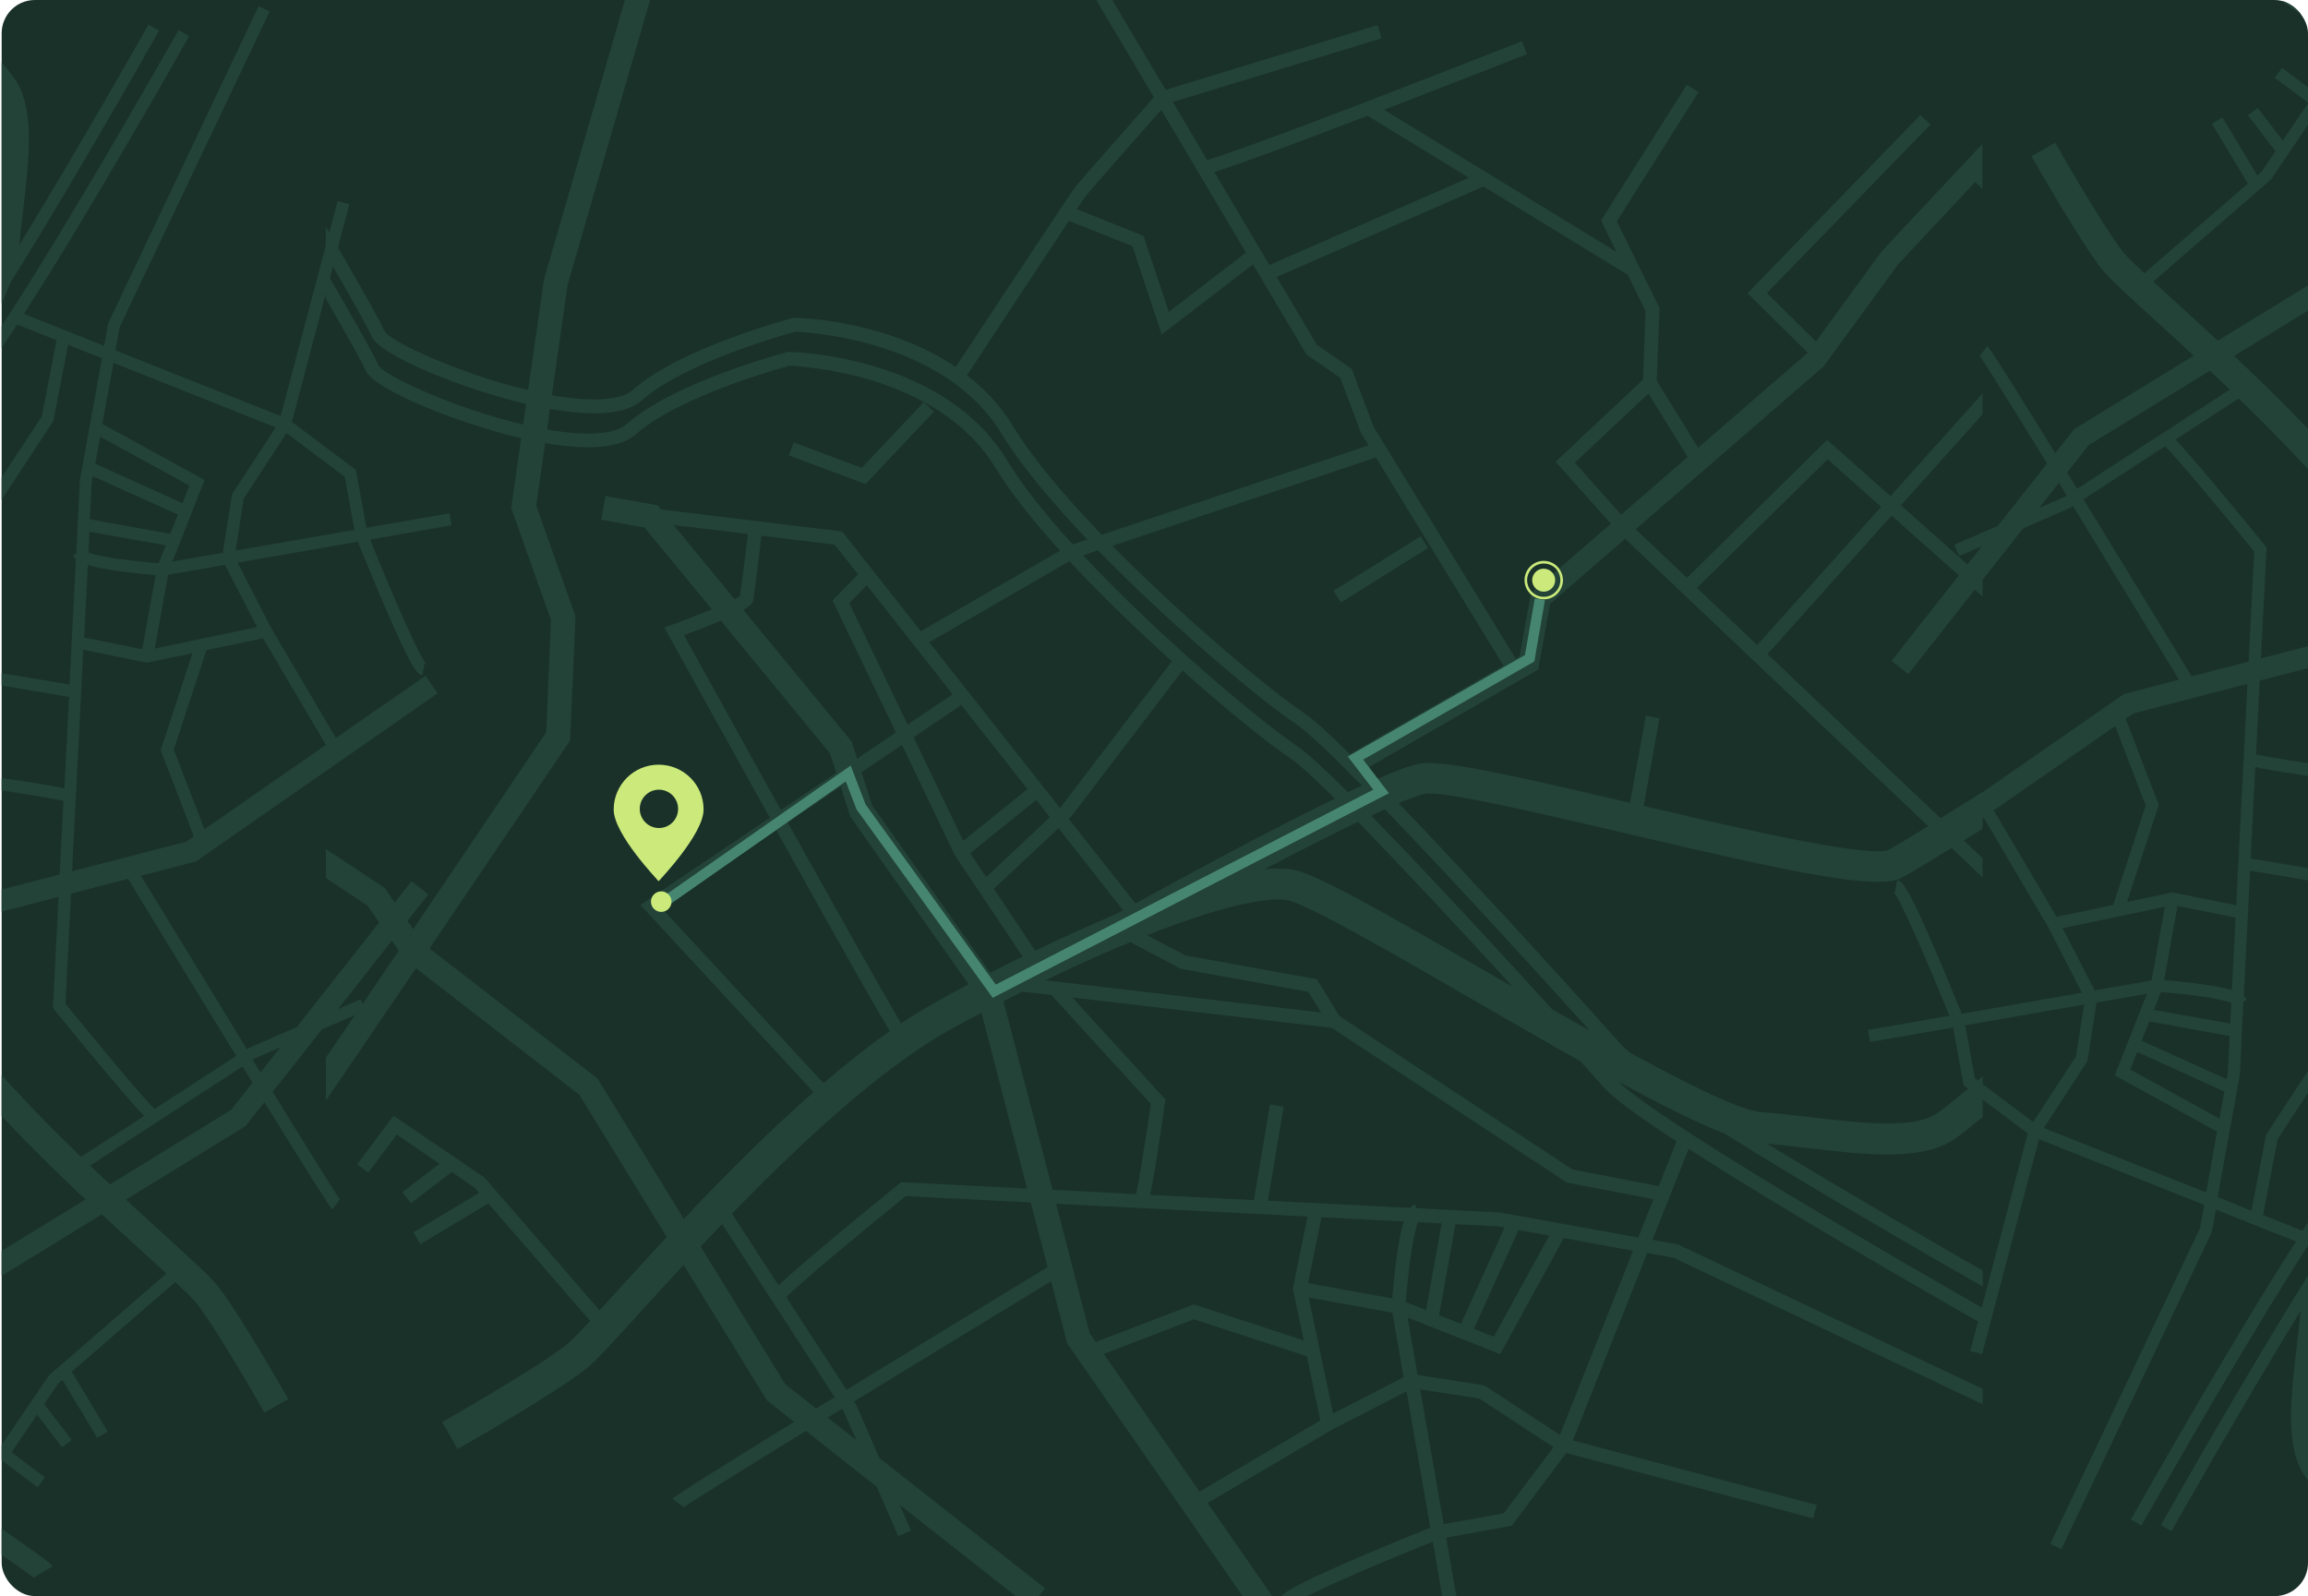 <svg width="694" height="480" viewBox="0 0 694 480" fill="none" xmlns="http://www.w3.org/2000/svg">
<g clip-path="url(#clip0_74_764)">
<path d="M787.591 -9H-93.5V489.13H787.591V-9Z" fill="#1A3129"/>
<path d="M277.791 120.975L259.157 140.716L238.679 133.059L237.203 136.934L260.264 145.559L280.789 123.789L277.791 120.975ZM427.184 161.287L400.986 177.66L403.2 181.166L429.398 164.792L427.184 161.287ZM277.791 120.975L259.157 140.716L238.679 133.059L237.203 136.934L260.264 145.559L280.789 123.789L277.791 120.975ZM427.184 161.287L400.986 177.66L403.2 181.166L429.398 164.792L427.184 161.287ZM277.791 120.975L259.157 140.716L238.679 133.059L237.203 136.934L260.264 145.559L280.789 123.789L277.791 120.975ZM427.184 161.287L400.986 177.66L403.2 181.166L429.398 164.792L427.184 161.287ZM277.791 120.975L259.157 140.716L238.679 133.059L237.203 136.934L260.264 145.559L280.789 123.789L277.791 120.975ZM427.184 161.287L400.986 177.66L403.2 181.166L429.398 164.792L427.184 161.287ZM277.791 120.975L259.157 140.716L238.679 133.059L237.203 136.934L260.264 145.559L280.789 123.789L277.791 120.975ZM427.184 161.287L400.986 177.66L403.2 181.166L429.398 164.792L427.184 161.287ZM277.791 120.975L259.157 140.716L238.679 133.059L237.203 136.934L260.264 145.559L280.789 123.789L277.791 120.975ZM427.184 161.287L400.986 177.66L403.2 181.166L429.398 164.792L427.184 161.287ZM277.791 120.975L259.157 140.716L238.679 133.059L237.203 136.934L260.264 145.559L280.789 123.789L277.791 120.975ZM427.184 161.287L400.986 177.66L403.2 181.166L429.398 164.792L427.184 161.287ZM277.791 120.975L259.157 140.716L238.679 133.059L237.203 136.934L260.264 145.559L280.789 123.789L277.791 120.975ZM427.184 161.287L400.986 177.66L403.2 181.166L429.398 164.792L427.184 161.287ZM548.211 110.367L570.765 79.464L593.965 54.696L596.087 56.818V43.304L566.061 75.313L565.922 75.451L546.043 102.71L531.284 88.135L580.451 37.492L577.453 34.586L525.473 88.181L543.599 106.077L510.621 134.674L498.168 114.518L498.998 92.609L492.679 79.787L486.176 66.55L510.713 27.714L507.208 25.5L481.425 66.319L486.083 75.774L416.161 33.018C438.161 24.532 458.917 16.368 459.147 16.276L457.625 12.401C457.395 12.493 433.457 21.902 409.75 31.035C375.803 44.042 365.84 47.316 362.981 48.1L352.649 30.666L415.423 11.525L414.224 7.558L350.481 27.022L329.126 -9H325.344L324.56 -8.539L346.976 29.236C342.133 34.725 324.422 54.788 323.13 56.495C321.793 58.248 292.182 103.125 287.385 110.367C266.537 96.253 240.385 95.607 238.909 95.561H238.633L238.356 95.653C236.972 96.022 204.455 104.694 190.388 117.193C186.744 120.422 178.073 121.021 165.943 118.853L170.647 85.783L197.076 -5.587L190.111 -7.616L163.59 83.984L158.793 117.331C138.038 112.396 117.144 102.572 115.622 99.574C113.962 95.792 105.475 80.986 97.957 68.164V76.42C104.322 87.397 110.503 98.19 111.794 101.234C114.239 106.907 139.191 117.008 158.194 121.482L157.318 127.663C136.424 122.774 115.299 112.857 113.777 109.813C112.255 106.308 104.968 93.578 97.957 81.54V89.796C103.63 99.62 108.796 108.706 109.949 111.428C112.44 117.147 137.715 127.34 156.718 131.768L153.72 152.754L165.666 186.424L164.236 220.232L150.722 240.25C142.696 252.195 133.426 265.848 124.247 279.454L115.668 267.047L98.003 255.332V264.049L110.503 272.351L119.912 285.911C112.163 297.304 104.645 308.419 98.003 318.059V330.928C103.4 323.087 110.503 312.663 119.912 298.78C121.618 296.243 123.371 293.706 125.077 291.169L174.199 329.221L200.489 372.023C195.277 377.65 190.434 382.955 186.144 387.659C184.115 389.919 182.132 392.087 180.287 394.07L145.787 354.266L145.602 354.081L118.343 335.54L107.412 350.161L110.733 352.652L119.312 341.213L132.18 349.976L121.019 358.509L123.555 361.83L135.824 352.467L142.835 357.264L144.08 358.74L124.293 370.594L126.415 374.145L146.848 361.922L177.473 397.253C174.245 400.712 171.708 403.295 170.463 404.31C161.007 411.735 133.241 427.509 132.965 427.648L137.577 435.766C138.73 435.12 166.265 419.484 176.228 411.643C179.134 409.383 184.669 403.249 193.063 394.024C196.707 390.011 200.95 385.353 205.562 380.372L230.607 421.145L238.817 427.602C217.739 440.562 202.887 449.879 202.241 450.756L205.562 453.246C205.47 453.338 205.424 453.431 205.378 453.477C206.808 452.278 222.028 442.822 242.322 430.323L263.631 447.112L270.089 461.963L273.917 460.303L270.55 452.554L309.708 483.365L314.228 477.645L264.415 438.487L257.405 422.344L256.805 421.467C276.039 409.66 297.67 396.515 316.073 385.307L320.916 404.033L378.294 486.685L384.29 482.534L363.119 452.001L400.433 430L422.941 418.423L430.09 459.427C426.584 460.857 417.729 464.408 408.873 468.19C385.074 478.429 384.797 479.952 384.52 481.427L388.625 482.165C388.533 482.581 388.348 482.811 388.348 482.811C390.286 480.643 411.041 471.557 430.828 463.624L435.256 489.084H439.499L434.841 462.425L454.581 458.827L470.955 436.965L545.213 456.613L546.274 452.6L472.938 433.183L495.308 376.82L503.241 378.25L596.179 422.298V417.685L504.533 374.237L496.876 372.854L507.761 345.503C536.311 363.906 579.806 388.904 596.225 398.221V393.424C571.365 379.219 499.459 337.708 486.545 325.208C499.736 332.404 510.575 337.846 518.554 340.89C545.444 357.771 580.451 377.881 596.225 386.921V382.124C581.881 373.914 554.945 358.371 531.33 343.934C535.251 344.303 539.309 344.765 543.23 345.226C561.126 347.301 578.007 349.285 587.831 342.458C589.768 341.121 592.674 338.815 596.179 335.909V323.686C590.229 328.806 585.202 332.911 582.481 334.802C575.562 339.599 559.65 337.754 544.291 335.955C539.402 335.402 534.328 334.802 529.439 334.433C523.443 333.972 507.853 326.269 489.958 316.491C488.851 315.569 488.021 314.738 487.375 314.047C478.796 304.361 445.818 267.831 420.542 241.541C424.094 240.065 426.861 239.05 428.476 238.727C433.872 237.713 464.313 244.862 488.759 250.581C539.909 262.619 564.769 267.831 571.965 263.911C574.317 262.665 579.667 259.391 586.816 255.009L596.133 263.818V258.099L590.506 252.749C592.305 251.642 594.196 250.489 596.133 249.244V238.22C591.567 241.08 587.278 243.709 583.495 246.061L531.469 196.709L568.782 155.06C577.822 163.085 587.185 171.388 596.133 179.367V173.786C587.6 166.222 579.16 158.658 571.596 151.97L596.133 124.573V118.346L568.459 149.202C561.31 142.884 555.176 137.441 550.886 133.613L549.41 132.321L507.254 173.786L491.849 159.165L547.981 110.505L548.211 110.367ZM489.45 82.647L494.801 93.486L494.063 114.149L467.772 138.871L484.377 157.505L468.833 170.973L468.234 171.48L460.669 178.029L460.393 178.26L460.3 178.721L456.934 197.355L455.734 198.047L413.024 128.355L406.429 110.92L395.959 103.679L383.874 83.292L446.095 56.08L489.45 82.647ZM408.32 247.168C422.157 261.282 440.006 280.515 454.904 296.796C452.091 295.182 449.323 293.568 446.648 292.046C415.423 273.966 395.913 262.85 388.81 261.558C386.411 261.143 383.505 261.097 380.185 261.42C390.286 256.116 400.11 251.088 408.32 247.168ZM339.873 283.329L355.14 291.354L393.422 298.272L397.25 304.499L314.321 294.813C323.223 290.478 331.801 286.649 339.873 283.329ZM405.875 226.782C399.556 220.555 394.575 215.989 391.854 214.236C382.768 208.24 356.708 186.701 334.477 164.146L413.716 137.579L452.091 200.168L405.875 226.782ZM389.594 217.649C393.007 219.909 400.34 226.92 409.519 236.237C408.181 236.883 406.752 237.528 405.322 238.22C398.403 231.348 392.915 226.32 390.055 224.383C380 217.741 349.144 192.097 325.667 167.006L330.141 165.484C352.972 188.914 380.185 211.469 389.594 217.649ZM252.792 236.514L255.652 245.508L291.259 296.012C287.938 297.765 284.71 299.518 281.481 301.317C278.022 303.208 274.516 305.422 270.965 307.774C266.768 300.855 252.654 275.672 236.834 247.306L252.792 236.514ZM337.705 273.735C336.737 274.288 335.953 274.703 335.399 275.026C327.558 278.301 319.44 281.945 311.277 285.911L298.869 267.278L318.287 249.059L337.705 273.735ZM321.331 246.246L322.162 245.461L322.3 245.323L355.555 201.644C369.576 214.144 382.03 224.106 387.795 227.888C390.378 229.595 395.221 234.023 401.401 240.157C380.646 250.258 353.848 264.833 341.441 271.705L321.331 246.246ZM296.517 263.772L291.72 256.577L311.599 240.572L315.704 245.784L296.517 263.772ZM289.645 252.887L274.701 221.708L289.045 212.022L308.97 237.298L289.645 252.887ZM287.108 257.177L307.495 287.664C304.22 289.278 300.991 290.893 297.763 292.553L262.248 242.187L259.065 232.224L271.242 224.014L287.108 257.177ZM352.372 198.877L319.118 242.556L318.702 242.971L279.406 193.158L321.562 168.759C331.202 179.09 342.133 189.606 352.372 198.877ZM286.462 208.794L272.902 217.926L255.375 181.396L260.633 176L286.462 208.794ZM250.348 180.566L269.397 220.278L257.728 228.165L256.113 223.046L223.504 183.426C226.272 181.811 226.41 181.027 226.502 180.428C226.871 178.491 228.624 163.777 228.947 161.102L250.948 163.777L258.004 172.725L250.348 180.566ZM222.536 179.229C222.213 179.459 221.613 179.828 220.875 180.197L202.518 157.874L224.888 160.595C224.288 165.392 222.951 176.415 222.536 179.229ZM249.61 226.597L251.455 232.409L234.804 243.617C224.934 225.859 214.556 207.133 205.655 190.99C210.359 189.283 213.957 187.854 216.77 186.654L249.61 226.597ZM198.828 272.951L199.336 272.628L201.919 270.875L233.421 249.613C233.651 250.028 233.882 250.443 234.113 250.904C256.99 292 264.738 305.514 267.552 310.08C260.956 314.738 254.268 320.043 247.627 325.762L199.843 274.058L198.828 272.951ZM286.001 309.48C289.045 307.774 292.089 306.159 295.133 304.545L308.832 357.448L270.965 355.511L270.365 356.019C270.273 356.111 260.633 363.906 251.224 371.747C245.689 376.359 241.308 380.095 238.171 382.862C236.419 384.43 235.081 385.63 234.113 386.552L220.091 365.013C240.339 344.119 264.784 321.242 286.001 309.48ZM366.855 51.145C369.438 50.314 373.22 49.023 378.017 47.27C386.088 44.364 397.25 40.167 411.179 34.817H411.225L441.713 53.451L381.707 79.695L365.102 51.698C365.656 51.514 366.209 51.329 366.855 51.145ZM326.451 58.986C327.374 57.74 339.919 43.488 349.19 33.018L374.65 75.959L351.45 93.808L343.84 70.931L323.776 62.906C325.298 60.646 326.221 59.216 326.451 58.986ZM321.424 66.411L340.519 74.022L349.328 100.589L376.771 79.51L380 84.953L392.592 106.17L392.822 106.585L403.016 113.641L409.288 130.246L411.548 133.936L331.294 160.825C320.317 149.433 310.585 137.994 304.681 128.262C300.899 121.99 296.056 116.962 290.752 112.857C298.131 101.557 313.49 78.403 321.424 66.411ZM165.343 122.958C179.042 125.403 188.405 124.527 193.155 120.283C205.793 109.075 235.865 100.635 239.14 99.758C242.922 99.897 283.972 102.111 301.129 130.384C306.941 139.932 316.35 151.093 326.958 162.255L322.577 163.731C314.459 154.829 307.448 146.112 302.836 138.456C283.741 107 239.002 105.847 237.111 105.847H236.834L236.557 105.939C235.173 106.308 202.657 114.979 188.589 127.432C184.945 130.661 176.459 131.26 164.513 129.185L165.343 122.958ZM179.687 324.378L129.136 285.22C143.942 263.403 156.58 244.585 156.764 244.401L171.431 222.677L173.046 185.409L161.238 152.062L163.913 133.244C177.381 135.596 186.606 134.674 191.31 130.523C203.948 119.315 234.02 110.874 237.295 109.998C241.077 110.136 282.127 112.35 299.285 140.623C303.897 148.188 310.769 156.813 318.749 165.622L276.869 189.837L253.254 159.857L198.736 153.215L197.721 151.97L182.086 149.156L180.794 156.305L193.801 158.658L214.049 183.241C210.359 184.763 206.07 186.424 202.057 187.9L199.751 188.73L200.95 190.852C201.088 191.128 215.894 217.88 231.484 245.923L198.736 268.016L196.153 269.768L192.602 272.167L244.629 328.437C230.746 340.613 217.37 354.128 205.608 366.581L179.687 324.378ZM236.096 416.255L210.682 374.883C212.758 372.669 214.925 370.409 217.139 368.103L250.994 420.176C249.103 421.329 247.258 422.482 245.413 423.589L236.096 416.255ZM257.497 433.09L248.872 426.31C250.302 425.434 251.732 424.558 253.208 423.635L253.669 424.327L257.497 433.09ZM254.545 417.962L236.419 390.104C240.478 385.906 259.757 369.902 272.349 359.708L309.939 361.6L315.013 381.063C294.765 393.378 273.271 406.477 254.545 417.962ZM301.729 301.086C303.62 300.117 305.511 299.149 307.402 298.226L316.166 299.241L346.053 331.988C344.439 343.104 342.502 355.188 341.626 359.109L316.489 357.817L301.729 301.086ZM327.65 400.943L317.549 362.015L393.145 365.843L388.763 387.567L392.038 403.11L358.968 392.271L329.495 403.572L327.65 400.943ZM360.674 448.588L331.894 407.169L359.014 396.745L392.961 407.861L397.02 427.187L360.674 448.588ZM400.848 425.111L393.514 390.196L418.697 394.762L422.064 414.18L400.848 425.111ZM393.33 385.906L397.342 366.073L422.111 367.319C421.326 369.763 420.588 373.407 419.85 378.896C419.251 383.416 418.836 387.89 418.651 390.473L393.33 385.906ZM422.71 391.58C423.402 381.986 424.878 371.562 426.354 367.549L433.503 367.918L428.798 393.978L422.71 391.58ZM439.314 398.129L432.719 395.546L437.654 368.149L450.384 368.795L452.413 369.164L439.314 398.129ZM456.611 369.902L465.881 371.562L449.185 402.003L443.189 399.651L456.611 369.902ZM452.183 455.091L434.103 458.366L427.046 417.824L444.803 420.591L467.127 435.212L452.183 455.091ZM469.064 431.522L446.279 416.624L426.262 413.488L423.264 396.238L451.076 407.215L470.217 372.346L491.065 376.128L469.064 431.522ZM492.633 372.162L451.03 364.644L425.893 363.352L425.431 362.245C424.97 362.43 424.509 362.706 424.048 363.26L394.298 361.738L393.975 361.692V361.738L381.245 361.092L385.996 332.819L381.891 332.127L377.048 360.908L345.823 359.339C346.745 355.419 347.991 347.532 350.297 331.619L350.435 330.651L322.438 299.979L400.433 309.111L471.186 355.65L497.199 360.631L492.633 372.162ZM504.117 343.242L498.767 356.71L472.8 351.683L402.739 305.56L395.959 294.49L356.477 287.341L344.9 281.253C364.503 273.504 380.046 269.445 387.149 270.737C393.007 271.798 419.02 286.834 441.99 300.117C454.028 307.082 465.143 313.493 475.198 319.12C478.335 322.625 480.825 325.393 482.347 327.099C485.299 330.42 493.417 336.232 504.117 343.242ZM478.012 309.942C474.276 307.82 470.494 305.698 466.758 303.577C450.891 286.142 428.983 262.342 412.286 245.277C413.716 244.585 415.1 243.985 416.437 243.386C437.562 265.294 464.728 295.182 478.012 309.942ZM549.549 138.133C554.668 142.653 560.111 147.45 565.646 152.431L528.378 193.988L510.252 176.784L549.549 138.133ZM579.806 248.459C573.994 252.057 569.612 254.64 567.583 255.747C566.614 256.116 561.818 256.808 540.555 252.657C526.995 250.028 510.483 246.153 494.247 242.371L498.998 215.989L494.893 215.251L490.142 241.449C455.319 233.285 433.641 228.35 426.677 229.687C424.048 230.195 419.712 231.809 414.224 234.207C413.993 234.3 413.762 234.392 413.532 234.53C412.471 233.469 411.456 232.409 410.441 231.394L411.548 230.748L462.514 201.368L466.112 181.581L488.666 162.025L579.806 248.459ZM487.467 154.783L473.538 139.148L495.677 118.346L507.484 137.441L487.467 154.783ZM403.2 181.166L429.398 164.792L427.184 161.287L400.986 177.66L403.2 181.166ZM280.789 123.835L277.745 120.975L259.111 140.716L238.679 133.059L237.203 136.934L260.264 145.559L280.789 123.835ZM427.184 161.287L400.986 177.66L403.2 181.166L429.398 164.792L427.184 161.287ZM277.791 120.975L259.157 140.716L238.679 133.059L237.203 136.934L260.264 145.559L280.789 123.789L277.791 120.975ZM427.184 161.287L400.986 177.66L403.2 181.166L429.398 164.792L427.184 161.287ZM277.791 120.975L259.157 140.716L238.679 133.059L237.203 136.934L260.264 145.559L280.789 123.789L277.791 120.975ZM427.184 161.287L400.986 177.66L403.2 181.166L429.398 164.792L427.184 161.287ZM277.791 120.975L259.157 140.716L238.679 133.059L237.203 136.934L260.264 145.559L280.789 123.789L277.791 120.975ZM427.184 161.287L400.986 177.66L403.2 181.166L429.398 164.792L427.184 161.287ZM277.791 120.975L259.157 140.716L238.679 133.059L237.203 136.934L260.264 145.559L280.789 123.789L277.791 120.975ZM427.184 161.287L400.986 177.66L403.2 181.166L429.398 164.792L427.184 161.287ZM277.791 120.975L259.157 140.716L238.679 133.059L237.203 136.934L260.264 145.559L280.789 123.789L277.791 120.975ZM427.184 161.287L400.986 177.66L403.2 181.166L429.398 164.792L427.184 161.287ZM277.791 120.975L259.157 140.716L238.679 133.059L237.203 136.934L260.264 145.559L280.789 123.789L277.791 120.975Z" fill="#234338"/>
<path d="M464.545 180.52L461.362 198.923L409.889 228.442L417.638 238.543L298.502 300.071L257.544 243.386L254.316 234.991L199.706 273.181L197.953 270.644L255.792 230.241L260.265 241.91L299.424 296.104L412.933 237.482L405.277 227.519L458.549 196.986L461.501 179.966L464.545 180.52Z" fill="#468671"/>
<path d="M464.174 177.937C466.085 177.937 467.633 176.388 467.633 174.478C467.633 172.567 466.085 171.019 464.174 171.019C462.264 171.019 460.715 172.567 460.715 174.478C460.715 176.388 462.264 177.937 464.174 177.937Z" fill="#CBEA7B"/>
<path d="M469.526 172.31C469.341 171.849 469.111 171.387 468.788 170.972C468.65 170.788 468.465 170.557 468.281 170.373C466.021 168.113 462.377 168.113 460.117 170.373C457.857 172.633 457.857 176.277 460.117 178.537C460.163 178.583 460.255 178.675 460.301 178.721C462.561 180.797 466.113 180.75 468.281 178.537C469.388 177.383 469.987 175.908 469.987 174.432C469.941 173.74 469.849 173.002 469.526 172.31ZM467.727 178.029C465.79 179.966 462.608 179.966 460.67 178.029C459.702 177.061 459.194 175.769 459.194 174.478C459.194 173.186 459.702 171.895 460.67 170.926C462.608 168.989 465.79 168.989 467.773 170.926C467.958 171.111 468.096 171.295 468.235 171.48C469.664 173.463 469.526 176.23 467.727 178.029Z" fill="#CBEA7B"/>
<path d="M198.045 229.964C190.573 229.964 184.531 236.006 184.531 243.478C184.531 250.95 198.045 264.925 198.045 265.017C198.045 264.925 211.559 250.95 211.559 243.478C211.606 236.006 205.517 229.964 198.045 229.964ZM198.138 249.013C194.955 249.013 192.372 246.43 192.372 243.247C192.372 240.065 194.955 237.482 198.138 237.482C201.32 237.482 203.903 240.065 203.903 243.247C203.903 246.43 201.366 249.013 198.138 249.013Z" fill="#CBEA7B"/>
<path d="M198.829 268.062C200.535 268.062 201.919 269.445 201.919 271.152C201.919 272.858 200.535 274.242 198.829 274.242C197.122 274.242 195.738 272.858 195.738 271.152C195.738 269.445 197.122 268.062 198.829 268.062Z" fill="#CBEA7B"/>
<path d="M743.497 39.66C762.73 52.713 779.289 63.875 779.473 64.013L787.545 69.456V61.707L783.025 58.663C772.509 51.56 760.424 43.396 748.478 35.324L759.41 27.76L783.855 -9H776.152L754.843 23.194L742.851 31.496C714.993 12.54 689.21 -5.08 686.858 -7.155C686.95 -7.063 687.089 -6.878 687.273 -6.602L681.784 -3.327C682.338 -2.358 682.799 -1.62 731.505 31.496C733.765 33.018 735.979 34.54 738.193 36.062L704.615 79.326L666.887 102.48C661.905 97.867 657.247 93.624 653.096 89.842C651.112 88.043 649.221 86.29 647.469 84.676L682.568 54.235L682.753 54.096L699.081 30.066L686.212 20.427L683.998 23.378L694.099 30.943L686.397 42.289L678.879 32.465L675.973 34.679L684.229 45.471L680.032 51.652L678.74 52.759L668.27 35.324L665.134 37.215L675.927 55.203L644.794 82.186C641.749 79.326 639.443 77.112 638.567 76.005C632.017 67.657 618.134 43.211 617.996 42.935L610.847 46.993C611.447 48.008 625.191 72.269 632.11 81.079C634.093 83.615 639.489 88.504 647.607 95.93C651.159 99.159 655.264 102.895 659.645 106.954L623.715 129.047L617.996 136.288C606.557 117.746 598.348 104.601 597.564 104.048L595.35 107C595.257 106.954 595.211 106.907 595.165 106.861C596.318 108.337 604.62 121.621 615.552 139.378L600.746 158.15L587.647 163.823L589.123 167.19L595.949 164.239L568.783 198.739L573.81 202.705L608.356 158.888L622.562 152.708L623.346 152.2C633.724 169.174 645.347 188.223 655.217 204.412L638.705 208.701L565.877 259.252L569.521 264.51L596.457 245.83L615.828 278.716L626.021 298.549L589.861 304.868C588.616 301.778 585.433 293.937 582.112 286.188C573.118 265.202 571.735 264.972 570.443 264.695L569.797 268.292C569.474 268.246 569.29 268.108 569.244 268.062C571.135 269.814 579.16 288.079 586.171 305.468L561.68 309.757L562.325 313.355L587.278 309.019L590.461 326.408L609.74 340.844L592.444 406.293L595.995 407.215L613.107 342.597L662.782 362.337L661.536 369.348L616.52 464.316L619.841 465.884L665.088 370.501L666.287 363.767L690.409 373.361C670.669 403.987 642.349 454.123 640.735 456.982L643.917 458.781C644.425 457.859 694.976 368.38 708.305 354.635C701.986 366.258 697.189 375.805 694.468 382.862C675.281 413.488 651.251 456.014 649.775 458.643L652.957 460.441C653.28 459.842 673.528 424.004 691.793 394.162C691.47 397.622 691.055 401.173 690.64 404.679C688.795 420.453 687.042 435.304 693.085 443.975C698.481 451.77 722.281 478.291 732.243 489.268H741.883L742.713 488.53C742.344 488.115 706.322 448.496 699.911 439.271C695.667 433.183 697.328 419.161 698.896 405.601C699.403 401.265 699.911 396.791 700.28 392.502C700.695 387.244 707.475 373.453 716.1 357.679C716.93 356.71 717.622 355.972 718.222 355.419C726.754 347.855 758.948 318.797 782.148 296.52C783.486 299.656 784.362 302.055 784.593 303.53C785.515 308.281 779.196 335.125 774.123 356.664C763.561 401.727 758.948 423.635 762.361 430C763.468 432.076 766.328 436.78 770.202 443.099L740.73 474.14L743.405 476.677L772.186 446.328C776.66 453.523 782.102 462.286 787.729 471.234V455.691C784.178 450.018 780.857 444.667 778.043 440.101L787.729 429.908V424.558L776.06 436.872C772.924 431.753 770.618 427.878 769.649 426.126C769.326 425.249 768.727 421.052 772.37 402.28C774.723 390.334 778.089 375.759 781.456 361.461L787.775 362.614V358.878L782.333 357.91C784.408 349.054 786.253 341.167 787.775 334.295V285.819C787.452 286.142 787.13 286.419 786.807 286.742C786.253 285.542 785.654 284.297 785.054 283.006C785.977 282.037 786.899 281.161 787.729 280.284V275.026C786.438 276.41 784.962 277.932 783.348 279.546C774.446 261.236 761.577 237.667 755.535 226.689L777.951 208.978L778.643 209.716L778.735 209.808L787.683 216.634V212.022L781.18 207.087L780.811 206.718L787.637 201.322V196.663L785.746 198.139L772.047 181.12L787.637 173.648V169.589L768.265 178.906L741.375 196.894C739.946 194.034 738.516 191.174 737.04 188.315L781.41 156.997L787.637 155.014V143.852L780.211 132.829C782.656 131.445 785.146 130.061 787.637 128.678V124.48C784.501 126.187 781.318 127.986 778.136 129.738L755.028 95.469L705.353 141.315C694.699 129.185 682.753 117.377 671.776 107.046L708.997 84.169L743.497 39.66ZM620.856 149.433L613.153 152.754L619.103 145.19C619.887 146.435 620.671 147.726 621.455 149.018L620.856 149.433ZM621.548 142.099L628.005 133.89L664.488 111.474C666.425 113.319 668.455 115.21 670.484 117.147L624.592 146.988C623.531 145.374 622.562 143.714 621.548 142.099ZM626.483 150.171L651.02 134.212C654.71 137.764 668.824 154.783 677.818 165.853L676.157 198.969L659 203.397C648.161 185.64 636.63 166.683 626.483 150.171ZM641.473 214.559L675.788 205.657L672.421 272.259L653.28 268.385L639.582 271.244L649.129 242.094L639.167 216.127L641.473 214.559ZM643.963 312.986L646.27 307.174L670.438 311.556L669.885 322.764L669.562 324.563L643.963 312.986ZM668.87 328.252L667.394 336.416L640.55 321.657L642.626 316.353L668.87 328.252ZM647.653 303.715L649.775 298.365C658.215 298.964 667.394 300.256 670.945 301.547L670.623 307.82L647.653 303.715ZM660.937 295.828C656.97 295.274 653.004 294.952 650.743 294.767L654.756 272.443L672.237 275.949L671.13 297.765C668.962 297.119 665.733 296.474 660.937 295.828ZM599.501 243.709L636.03 218.341L645.209 242.233L635.431 272.167L618.411 275.718L599.501 243.709ZM620.21 279.131L650.974 272.674L646.961 294.859L629.85 297.857L620.21 279.131ZM611.354 337.431L593.827 324.286L590.922 308.327L626.667 302.101L624.223 317.736L611.354 337.431ZM663.381 358.602L614.537 339.23L627.682 319.12L630.403 301.501L645.578 298.872L635.892 323.41L666.656 340.291L663.381 358.602ZM666.84 359.985L673.482 323.317L674.589 301.178L675.558 300.763C675.419 300.348 675.143 299.933 674.681 299.564L676.019 273.32L676.065 273.043H676.019L676.572 261.835L701.525 266.032L702.125 262.435L676.757 258.191L678.141 230.656C681.6 231.486 688.518 232.593 702.54 234.622L703.416 234.761L730.444 210.085L722.419 278.855L681.415 341.213L676.988 364.136L666.84 359.985ZM678.371 226.874L679.478 204.689L729.476 191.728C730.352 193.388 731.182 195.049 732.012 196.709L731.09 204.412L702.217 230.748C692.485 229.364 681.83 227.658 678.371 226.874ZM780.35 292.83C761.024 311.464 734.688 335.402 721.681 347.117C723.526 343.796 725.417 340.475 727.308 337.2C742.713 323.225 763.653 303.899 778.689 289.186C779.289 290.431 779.842 291.677 780.35 292.83ZM764.483 260.913C769.142 269.814 773.569 278.486 777.029 285.727C764.575 297.903 747.648 313.631 733.304 326.777C734.734 324.286 736.164 321.841 737.501 319.489C753.414 291.954 763.238 274.75 764.345 268.523C764.76 266.401 764.76 263.818 764.483 260.913ZM756.273 267.047C755.351 272.213 742.067 295.136 730.398 315.384C724.264 325.992 718.637 335.771 713.655 344.626C710.565 347.394 708.121 349.561 706.599 350.945C703.693 353.528 698.527 360.677 692.347 370.132L680.493 365.428L684.875 342.551L725.509 280.792L735.287 274.842L741.56 240.065L746.956 229.872C753.783 247.076 757.38 260.774 756.273 267.047ZM768.727 182.918L782.794 200.399L778.228 204.043L762.408 187.162L768.727 182.918ZM759.317 189.237L775.368 206.349L753.644 223.461C753.183 222.584 752.814 221.939 752.537 221.431C749.678 214.513 746.403 207.364 742.944 200.168L759.317 189.237ZM745.158 225.352L738.055 238.82L731.966 272.536L726.478 275.903L735.01 202.798C738.839 210.685 742.252 218.249 745.158 225.352ZM786.392 148.603L778.505 151.14L733.996 182.549C732.474 179.644 730.906 176.738 729.337 173.924C727.677 170.88 725.74 167.79 723.664 164.654C729.752 160.964 751.938 148.511 776.983 134.581L786.392 148.603ZM754.29 101.05L774.861 131.537C774.492 131.722 774.123 131.952 773.754 132.183C737.501 152.339 725.601 159.165 721.589 161.656C717.484 155.844 712.825 149.94 707.798 144.083L754.29 101.05ZM673.159 119.822C691.562 137.672 711.718 159.165 722.096 177.891C723.572 180.566 725.048 183.241 726.478 185.916L679.847 198.001L681.554 164.654L681.093 164.1C681.046 164.008 674.128 155.521 667.209 147.265C663.151 142.376 659.83 138.502 657.431 135.781C656.048 134.212 654.987 133.059 654.157 132.183L673.159 119.822Z" fill="#234338"/>
<path d="M131.581 208.517L127.937 203.259L101.001 221.939L81.63 189.053L71.436 169.22L107.597 162.901C108.842 165.991 112.025 173.786 115.346 181.581C124.34 202.567 125.723 202.798 127.015 203.074L127.66 199.477C127.937 199.523 128.122 199.615 128.168 199.661C126.231 197.77 118.251 179.598 111.287 162.255L135.778 157.966L135.132 154.368L110.18 158.704L106.997 141.315L87.764 126.879L105.06 61.43L101.509 60.508L84.397 125.126L34.722 105.385L35.968 98.375L81.076 3.453L77.755 1.885L32.508 97.268L31.309 104.002L7.187 94.408C26.927 63.875 55.293 13.693 56.861 10.879L53.679 9.08C53.172 10.003 2.575 99.482 -10.709 113.226C-4.39 101.603 0.407 92.056 3.128 84.999C22.315 54.373 46.345 11.848 47.821 9.219L44.639 7.42C44.316 8.019 24.068 43.857 5.803 73.699C6.126 70.24 6.541 66.688 6.956 63.183C8.801 47.409 10.508 32.557 4.512 23.886C0.637 18.305 -12.6 3.177 -23.485 -9H-34.555C-23.301 3.546 -6.466 22.548 -2.268 28.59C1.975 34.679 0.314 48.7 -1.254 62.26C-1.761 66.596 -2.268 71.07 -2.637 75.313C-3.053 80.571 -9.833 94.362 -18.458 110.136C-19.288 111.105 -19.98 111.843 -20.625 112.396C-29.158 119.96 -61.352 149.018 -84.506 171.295C-85.844 168.159 -86.72 165.761 -86.997 164.285C-87.919 159.534 -81.6 132.69 -76.527 111.151C-65.918 66.088 -61.306 44.18 -64.765 37.815C-65.872 35.739 -68.732 31.035 -72.606 24.716L-43.133 -6.325L-45.809 -8.862L-74.543 21.487C-79.894 12.816 -86.72 1.931 -93.5 -8.862V6.636C-88.657 14.338 -84.091 21.672 -80.401 27.668L-93.5 41.505V46.809L-78.418 30.896C-75.281 36.016 -72.975 39.891 -72.007 41.643C-71.684 42.52 -71.084 46.717 -74.728 65.489C-77.034 77.435 -80.447 92.01 -83.768 106.308L-93.5 104.555V108.291L-84.644 109.905C-88.611 126.833 -91.701 140.208 -93.5 149.894V170.742C-92.762 172.679 -91.84 174.939 -90.733 177.43C-91.701 178.352 -92.578 179.275 -93.5 180.151V185.317C-92.116 183.933 -90.686 182.503 -89.118 180.981C-88.565 182.18 -87.965 183.426 -87.366 184.671C-89.672 186.977 -91.701 189.099 -93.454 190.99V196.386C-91.517 194.172 -88.842 191.359 -85.659 188.176C-76.757 206.487 -63.889 230.056 -57.847 241.034L-80.263 258.745L-80.954 258.007L-81.047 257.915L-93.5 248.459V253.072L-83.584 260.59L-83.215 260.959L-93.5 269.076V273.735L-88.196 269.538L-74.497 286.603L-93.5 295.736V299.794L-70.715 288.863L-43.825 270.875C-42.396 273.735 -40.966 276.595 -39.49 279.454L-83.86 310.772L-92.624 313.585L-93.5 312.294V320.55L-92.531 320.227L-82.615 334.894C-86.213 336.924 -89.856 338.953 -93.5 340.982V345.18C-89.303 342.874 -84.967 340.429 -80.585 338.031L-57.432 372.3L-7.849 326.454C2.805 338.584 14.751 350.392 25.728 360.723L-11.493 383.508L-45.993 428.063C-65.227 415.01 -81.785 403.848 -81.969 403.71L-93.5 395.961V403.71L-85.567 409.06C-75.051 416.163 -62.967 424.281 -51.021 432.399L-61.952 439.963L-93.5 487.516V489.13H-86.904L-57.34 444.529L-45.347 436.227C-17.397 455.183 8.524 472.941 10.692 474.878C10.646 474.832 10.462 474.601 10.277 474.324L15.766 471.05C15.212 470.081 14.751 469.343 -33.955 436.227C-36.169 434.705 -38.429 433.183 -40.643 431.661L-7.111 388.351L30.617 365.197C35.599 369.809 40.257 374.053 44.408 377.835C46.392 379.634 48.283 381.386 50.035 383.001L14.935 413.442L14.751 413.58L-1.577 437.61L11.292 447.25L13.506 444.298L3.451 436.78L11.153 425.434L18.672 435.258L21.577 433.044L13.275 422.251L17.472 416.071L18.764 414.964L29.234 432.399L32.37 430.508L21.577 412.519L52.71 385.537C55.755 388.397 58.061 390.611 58.937 391.718C65.487 400.066 79.37 424.511 79.508 424.788L86.657 420.729C86.057 419.715 72.313 395.454 65.394 386.644C63.411 384.108 58.014 379.219 49.897 371.793C46.345 368.564 42.286 364.828 37.859 360.769L73.789 338.676L79.508 331.435C90.947 349.976 99.156 363.122 99.941 363.675L102.154 360.723C102.247 360.769 102.293 360.815 102.339 360.862C101.186 359.386 92.884 346.102 81.999 328.345L96.804 309.573L109.903 303.899L108.427 300.532L101.601 303.484L128.767 268.984L123.74 265.018L89.24 308.881L75.034 315.061L74.25 315.569C63.872 298.595 52.249 279.546 42.379 263.357L58.891 259.068L131.581 208.517ZM98.003 224.014L61.474 249.382L52.249 225.444L62.073 195.51L79.093 191.959L98.003 224.014ZM77.294 188.592L46.53 195.049L50.543 172.864L67.654 169.866L77.294 188.592ZM53.495 154.737L51.188 160.549L27.02 156.167L27.573 144.959L27.896 143.206L53.495 154.737ZM28.634 139.47L30.11 131.307L56.954 146.02L54.878 151.324L28.634 139.47ZM49.851 164.008L47.729 169.358C39.288 168.759 30.11 167.467 26.558 166.176L26.881 159.903L49.851 164.008ZM36.567 171.895C40.534 172.402 44.501 172.771 46.807 172.956L42.794 195.233L25.313 191.728L26.42 169.912C28.542 170.557 31.77 171.249 36.567 171.895ZM86.15 130.246L103.676 143.391L106.582 159.35L70.837 165.576L73.281 149.94L86.15 130.246ZM34.123 109.121L82.921 128.539L69.776 148.603L67.008 166.222L51.834 168.897L61.52 144.359L30.756 127.478L34.123 109.121ZM30.663 107.738L24.022 144.406L22.915 166.545L21.946 166.96C22.131 167.375 22.361 167.744 22.823 168.159L21.485 194.403L21.439 194.68H21.485L20.931 205.888L-4.021 201.691L-4.621 205.288L20.747 209.578L19.363 237.113C15.904 236.283 8.986 235.176 -5.036 233.147L-5.912 233.008L-32.94 257.684L-24.915 188.914L16.043 126.602L20.47 103.679L30.663 107.738ZM19.087 240.849L17.933 262.988L-32.064 275.949C-32.94 274.288 -33.77 272.628 -34.601 270.968L-33.678 263.265L-4.805 236.929C5.019 238.358 15.674 240.065 19.087 240.849ZM-82.892 174.893C-63.566 156.259 -37.23 132.321 -24.223 120.606C-26.068 123.927 -27.959 127.248 -29.85 130.523C-45.255 144.498 -66.195 163.823 -81.231 178.537C-81.785 177.245 -82.338 176.046 -82.892 174.893ZM-66.979 206.81C-71.638 197.908 -76.066 189.237 -79.525 181.996C-67.071 169.773 -50.144 154.045 -35.8 140.9C-37.23 143.391 -38.66 145.835 -39.997 148.188C-55.91 175.723 -65.734 192.881 -66.841 199.154C-67.256 201.322 -67.256 203.904 -66.979 206.81ZM-58.769 200.676C-57.847 195.51 -44.563 172.587 -32.894 152.339C-26.76 141.73 -21.133 131.952 -16.151 123.097C-13.061 120.329 -10.617 118.162 -9.095 116.778C-6.189 114.195 -1.023 107.046 5.157 97.591L17.011 102.295L12.583 125.218L-28.051 186.977L-37.829 192.927L-44.102 227.704L-49.498 237.897C-56.325 220.601 -59.876 206.902 -58.769 200.676ZM-71.222 284.804L-85.29 267.278L-80.724 263.68L-64.904 280.561L-71.222 284.804ZM-61.813 278.486L-77.864 261.374L-56.14 244.262C-55.679 245.139 -55.31 245.784 -55.033 246.292C-52.174 253.21 -48.945 260.359 -45.44 267.554L-61.813 278.486ZM-47.654 242.371L-40.551 228.903L-34.462 195.187L-28.974 191.82L-37.507 264.925C-41.335 257.038 -44.748 249.428 -47.654 242.371ZM-88.888 319.12L-80.954 316.583L-36.446 285.173C-34.924 288.079 -33.355 290.985 -31.787 293.798C-30.127 296.843 -28.19 299.933 -26.114 303.069C-32.202 306.759 -54.388 319.212 -79.432 333.142L-88.888 319.12ZM-56.832 366.673L-77.357 336.186C-76.988 335.955 -76.619 335.771 -76.204 335.54C-39.997 315.384 -28.051 308.558 -24.038 306.067C-19.934 311.879 -15.275 317.783 -10.248 323.64L-56.832 366.673ZM24.345 347.901C5.895 330.051 -14.26 308.558 -24.592 289.832C-26.068 287.157 -27.544 284.482 -28.974 281.806L17.611 269.722L15.904 303.115L16.365 303.669C16.412 303.761 23.284 312.248 30.248 320.55C34.307 325.439 37.628 329.313 40.073 332.035C41.456 333.603 42.517 334.756 43.347 335.632L24.345 347.901ZM76.602 318.29L84.305 314.969L78.309 322.533C77.525 321.288 76.74 319.996 75.956 318.705L76.602 318.29ZM75.956 325.577L69.499 333.787L33.062 356.203C31.125 354.358 29.095 352.467 27.066 350.53L72.958 320.688C73.927 322.349 74.942 324.009 75.956 325.577ZM71.021 317.552L46.484 333.51C42.794 329.959 28.68 312.94 19.686 301.87L21.347 268.754L38.505 264.28C49.343 282.083 60.874 301.04 71.021 317.552ZM55.985 253.118L21.669 262.02L25.037 195.418L44.178 199.292L57.876 196.433L48.329 225.582L58.291 251.55L55.985 253.118Z" fill="#234338"/>
</g>
<defs>
<clipPath id="clip0_74_764">
<rect x="0.5" width="693.5" height="480" rx="10" fill="white"/>
</clipPath>
</defs>
</svg>
